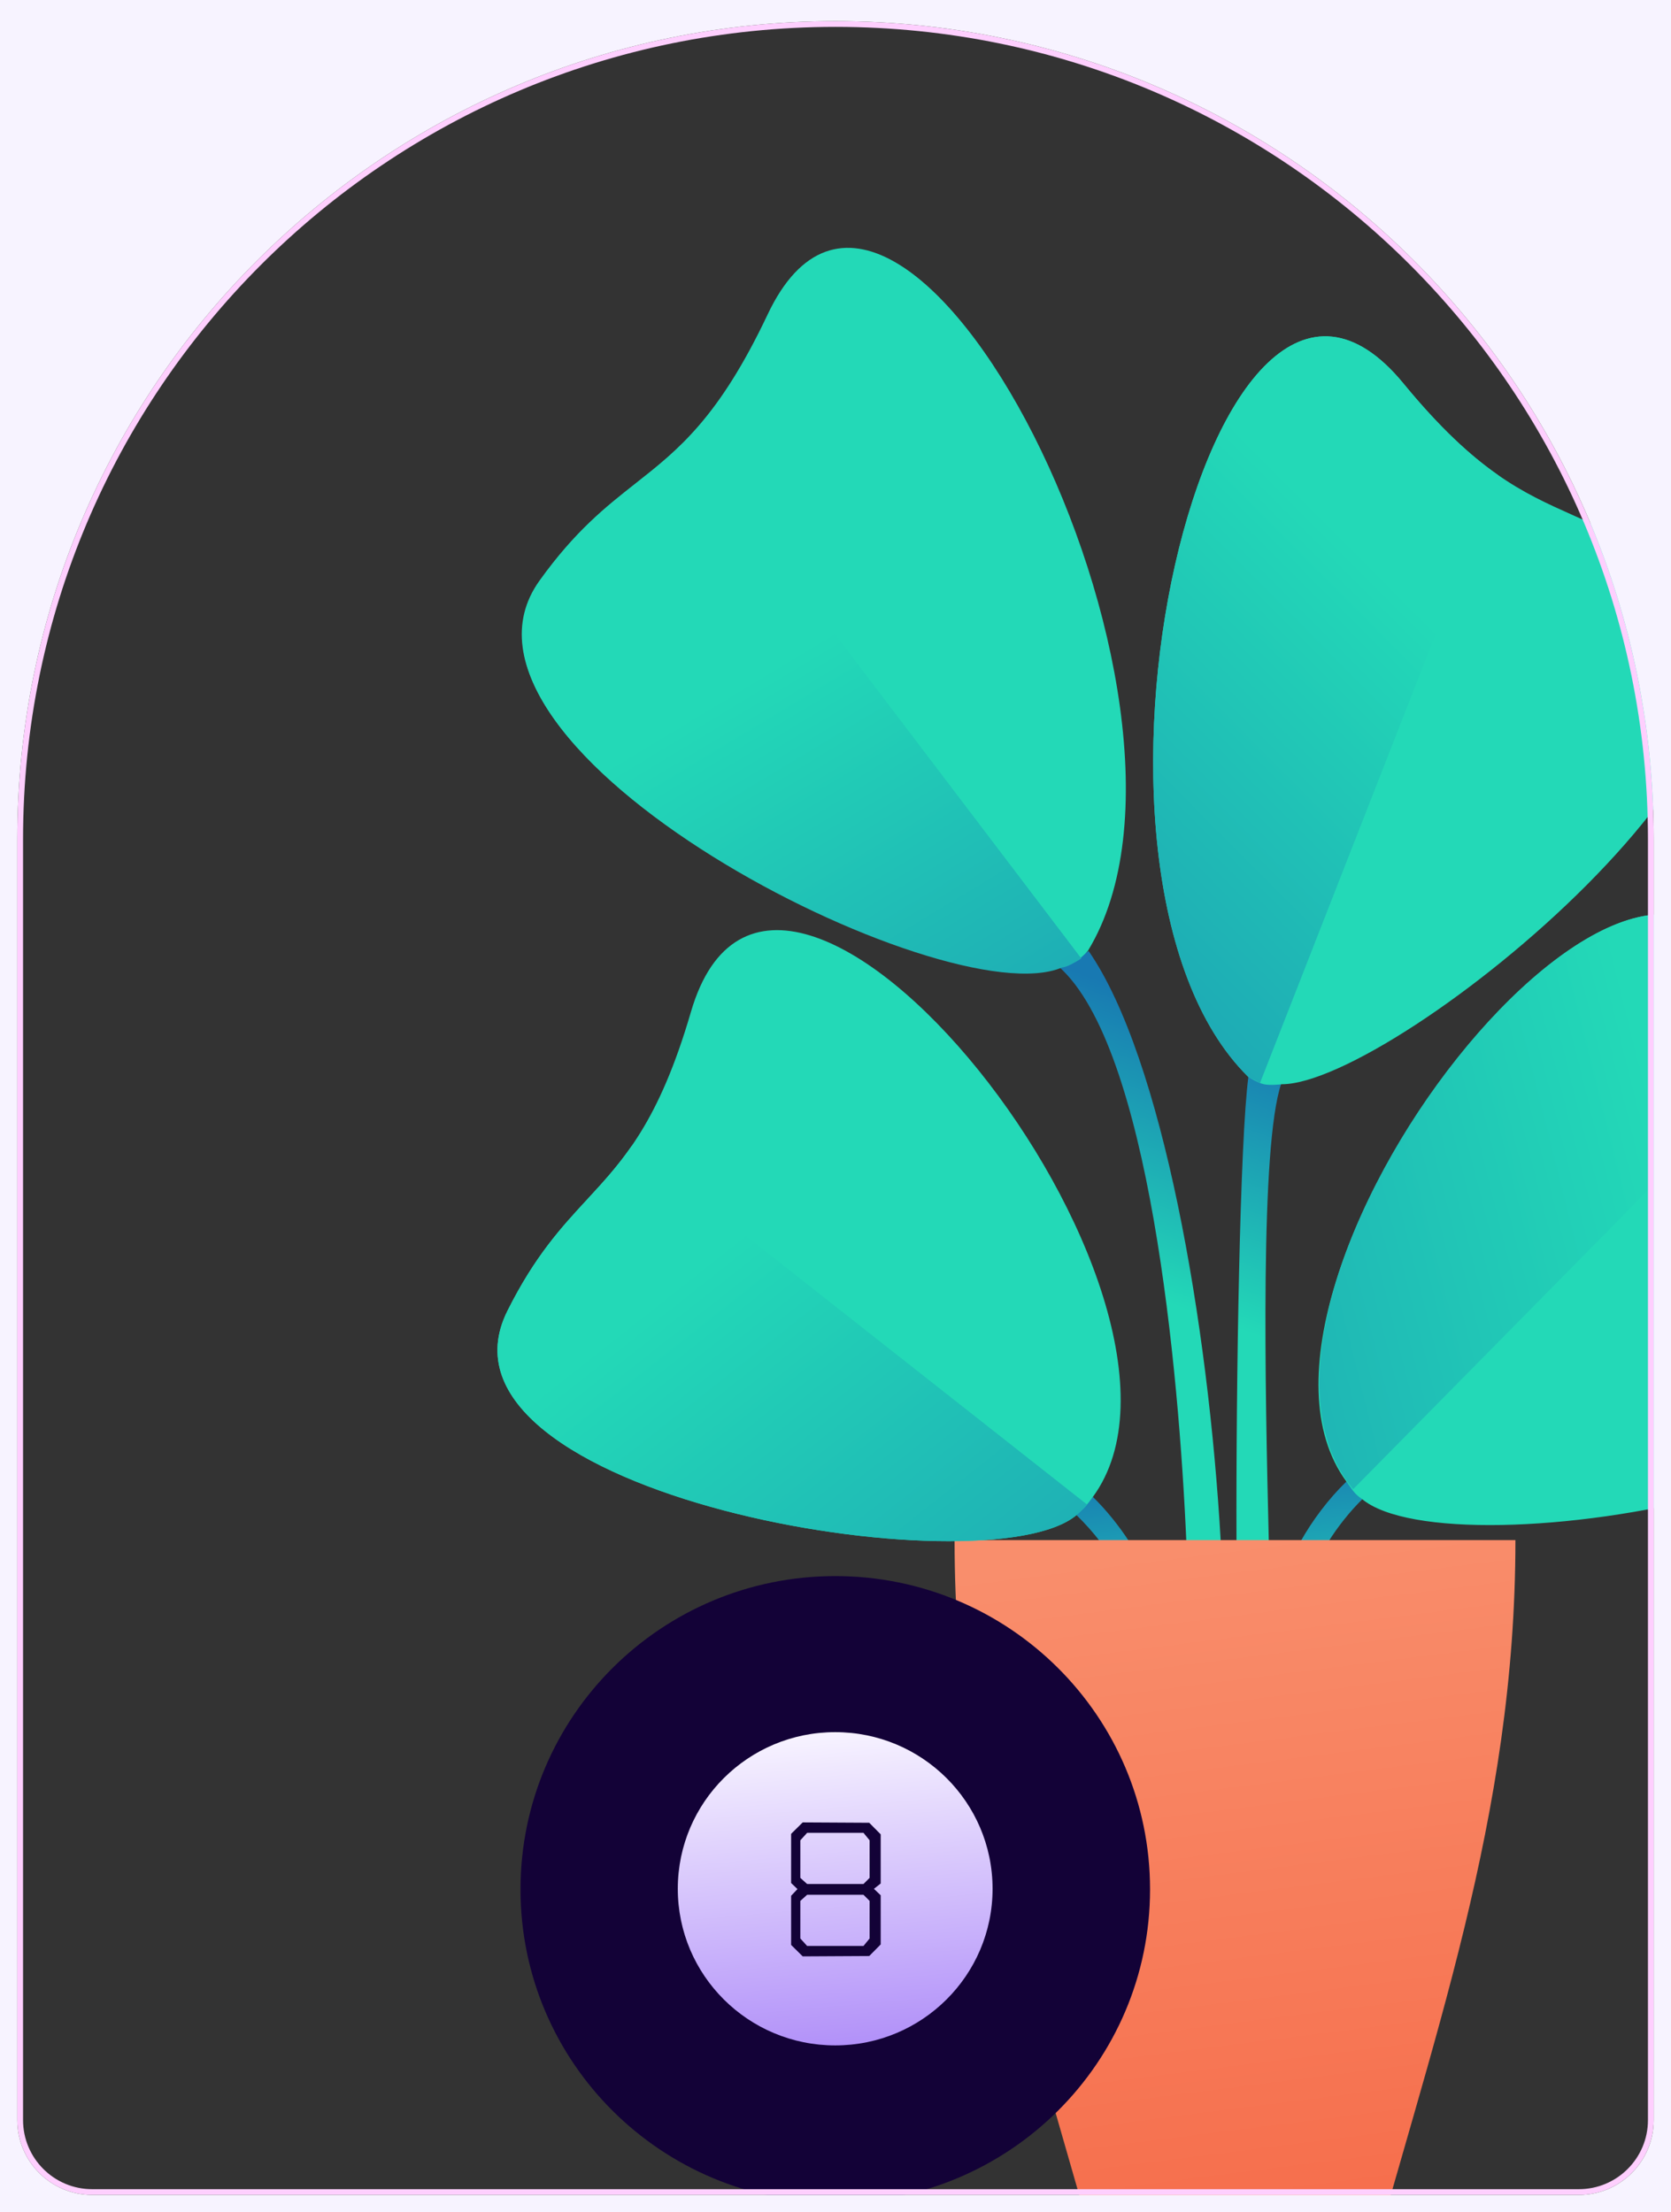 <svg width="870" height="1152" viewBox="0 0 870 1152" fill="none" xmlns="http://www.w3.org/2000/svg">
<rect x="0" y="0" width="870" height="1152" fill="#333333" stroke="none"/>
<g clip-path="url(#clip0_754_498)">
<path fill-rule="evenodd" clip-rule="evenodd" d="M667 564.5C656.141 597.182 658.569 720.356 660.603 803L643.769 803C643.507 717.976 645.556 593.644 650 560.5L667 564.5ZM566.785 495.212C605.309 550.949 629.154 689.341 635.591 803L617.673 803C613.786 713.508 598.435 545.133 551.229 503.344C556.664 501.269 562.542 498.038 566.785 495.212Z" fill="url(#paint0_linear_754_498)"/>
<path fill-rule="evenodd" clip-rule="evenodd" d="M691.509 803C696.409 795.131 702.883 786.954 709.5 780.5C706.923 778.043 704.023 775.026 701 771.5C691.627 780.594 683.238 791.782 676.971 803L691.509 803ZM588.063 803C582.906 794.955 575.972 786.283 569 779.5C566.173 782.561 563.48 786.086 560.5 789C564.714 793.114 569.407 798.264 572.887 803L588.063 803Z" fill="url(#paint1_linear_754_498)"/>
<path d="M707.336 1203C745.266 1062.32 789 946.62 789 802L654.45 802L497 802C497 946.625 540.734 1062.31 578.664 1203L707.336 1203Z" fill="url(#paint2_linear_754_498)"/>
<path fill-rule="evenodd" clip-rule="evenodd" d="M649.828 560.685C542.305 454.515 629.052 76.018 730.666 199.647C768.498 245.689 792.946 256.638 818.83 268.229C836.784 276.269 855.429 284.619 879.711 305.205C961.312 374.375 726 564.602 667.412 564.602C667.412 564.602 661.433 565.367 658 564.602C654.567 563.837 649.828 560.685 649.828 560.685ZM568.93 779.604C644.267 677.026 404.538 373.316 359.728 526.952C343.045 584.158 324.871 603.84 305.63 624.677C292.283 639.131 278.422 654.141 264.191 682.618C216.365 778.303 513.544 828.608 560.571 788.905C560.571 788.905 563.713 786.044 565.5 784C566.933 782.36 568.93 779.604 568.93 779.604ZM709 780.5C756.022 820.203 1053.64 770.01 1005.81 674.325C991.578 645.845 977.717 630.835 964.369 616.38C945.129 595.544 926.955 575.863 910.273 518.654C865.462 365.023 625.663 668.922 701 771.5C704 775.585 705.066 777.893 709 780.5ZM399.681 163.728C468.101 19.054 644.914 365.82 566.5 495C566.5 495 564 498 561 500C557.445 502.37 551.5 503 551.5 503C490.973 529.025 218.566 389.398 280.849 302.421C299.383 276.541 315.431 263.899 330.884 251.726C353.163 234.176 374.205 217.6 399.681 163.728Z" fill="#23D9B7"/>
<path fill-rule="evenodd" clip-rule="evenodd" d="M704.5 775.5L922.673 554.219C918.456 544.205 914.32 532.534 910.273 518.655C865.176 364 620 673.5 704.5 775.5Z" fill="url(#paint3_linear_754_498)"/>
<path fill-rule="evenodd" clip-rule="evenodd" d="M563 499.125L357.868 229C348.942 238.251 340.184 245.169 331.226 252.244C315.766 264.455 299.711 277.136 281.168 303.097C218.856 390.345 492.391 529.905 552.946 503.799C552.946 503.799 554.447 503.799 557.448 502.294C560.45 500.789 563 499.125 563 499.125Z" fill="url(#paint4_linear_754_498)"/>
<path fill-rule="evenodd" clip-rule="evenodd" d="M560.571 788.905C513.544 828.608 216.365 778.303 264.191 682.618C278.422 654.14 292.283 639.131 305.63 624.677C313.57 616.078 321.329 607.676 328.876 596.753L566 783.5C566 783.5 565.15 785.039 560.571 788.905Z" fill="url(#paint5_linear_754_498)"/>
<path fill-rule="evenodd" clip-rule="evenodd" d="M649.819 560.744L656 564L779.87 247.341C765.624 237.38 749.867 223.05 730.661 199.676C629.047 76.048 542.301 454.544 649.824 560.714C649.822 560.724 649.821 560.734 649.819 560.744Z" fill="url(#paint6_linear_754_498)"/>
<path fill-rule="evenodd" clip-rule="evenodd" d="M434.884 1147C525.394 1147 598.767 1073.96 598.767 983.867C598.767 893.771 525.394 820.734 434.884 820.734C344.373 820.734 271 893.771 271 983.867C271 1073.96 344.373 1147 434.884 1147Z" fill="#130237"/>
<path fill-rule="evenodd" clip-rule="evenodd" d="M434.835 1065.13C480.09 1065.13 516.777 1028.61 516.777 983.566C516.777 938.519 480.09 902 434.835 902C389.58 902 352.893 938.519 352.893 983.566C352.893 1028.61 389.58 1065.13 434.835 1065.13Z" fill="url(#paint7_linear_754_498)"/>
<path fill-rule="evenodd" clip-rule="evenodd" d="M411.893 1012.8L411.895 987.212L415.199 983.725L411.895 980.559L411.893 954.967L417.926 949L452.567 949.192L458.534 955.225L458.535 980.818L454.996 983.594L458.535 986.953L458.534 1012.55L452.567 1018.58L417.926 1018.77L411.893 1012.8ZM420.225 954.436L416.695 958.322L416.693 977.896L420.229 981.076L449.574 981.076L452.756 977.894L452.755 958.322L449.574 954.433L420.225 954.436ZM420.225 1013.34L416.695 1009.45L416.693 989.875L420.229 986.695L449.574 986.695L452.756 989.877L452.755 1009.45L449.574 1013.34L420.225 1013.34Z" fill="#130237"/>
<path fill-rule="evenodd" clip-rule="evenodd" d="M435 14C201.384 14 12 203.384 12 437V1104C12 1123.88 28.118 1140 48 1140H822C841.882 1140 858 1123.88 858 1104V437C858 203.384 668.616 14 435 14ZM9 437C9 201.727 199.727 11 435 11C670.273 11 861 201.727 861 437V1104C861 1125.54 843.539 1143 822 1143H48C26.461 1143 9 1125.54 9 1104V437Z" fill="#FECFFE"/>
<path fill-rule="evenodd" clip-rule="evenodd" d="M870 1152L870 -3.80289e-05L0 0L0 1152L870 1152ZM9 437C9 201.727 199.727 11 435 11C670.273 11 861 201.727 861 437L861 1104C861 1125.54 843.539 1143 822 1143L48 1143C26.461 1143 9 1125.54 9 1104L9 437Z" fill="#F7F3FF"/>
</g>
<defs>
<linearGradient id="paint0_linear_754_498" x1="598" y1="675" x2="648.226" y2="538.078" gradientUnits="userSpaceOnUse">
<stop stop-color="#23D9B7"/>
<stop offset="1" stop-color="#1879B2"/>
</linearGradient>
<linearGradient id="paint1_linear_754_498" x1="590" y1="871" x2="577.915" y2="765.629" gradientUnits="userSpaceOnUse">
<stop stop-color="#23D9B7"/>
<stop offset="1" stop-color="#1879B2"/>
</linearGradient>
<linearGradient id="paint2_linear_754_498" x1="643.144" y1="802.292" x2="698.905" y2="1241.63" gradientUnits="userSpaceOnUse">
<stop stop-color="#F98E6C"/>
<stop offset="1" stop-color="#F56644"/>
</linearGradient>
<linearGradient id="paint3_linear_754_498" x1="866" y1="593" x2="304.832" y2="733.312" gradientUnits="userSpaceOnUse">
<stop stop-color="#23D9B7"/>
<stop offset="1" stop-color="#1879B2"/>
</linearGradient>
<linearGradient id="paint4_linear_754_498" x1="417.383" y1="337.783" x2="666.158" y2="750.361" gradientUnits="userSpaceOnUse">
<stop stop-color="#23D9B7"/>
<stop offset="1" stop-color="#1879B2"/>
</linearGradient>
<linearGradient id="paint5_linear_754_498" x1="362" y1="661" x2="697.428" y2="1085.5" gradientUnits="userSpaceOnUse">
<stop stop-color="#23D9B7"/>
<stop offset="1" stop-color="#1879B2"/>
</linearGradient>
<linearGradient id="paint6_linear_754_498" x1="690" y1="269" x2="344.06" y2="613.429" gradientUnits="userSpaceOnUse">
<stop stop-color="#23D9B7"/>
<stop offset="1" stop-color="#1879B2"/>
</linearGradient>
<linearGradient id="paint7_linear_754_498" x1="434.916" y1="902.119" x2="451.483" y2="1082.21" gradientUnits="userSpaceOnUse">
<stop stop-color="#F7F3FF"/>
<stop offset="1" stop-color="#AA86F8"/>
</linearGradient>
<clipPath id="clip0_754_498">
<rect width="1152" height="870" fill="white" transform="translate(0 1152) rotate(-90)"/>
</clipPath>
</defs>
</svg>
